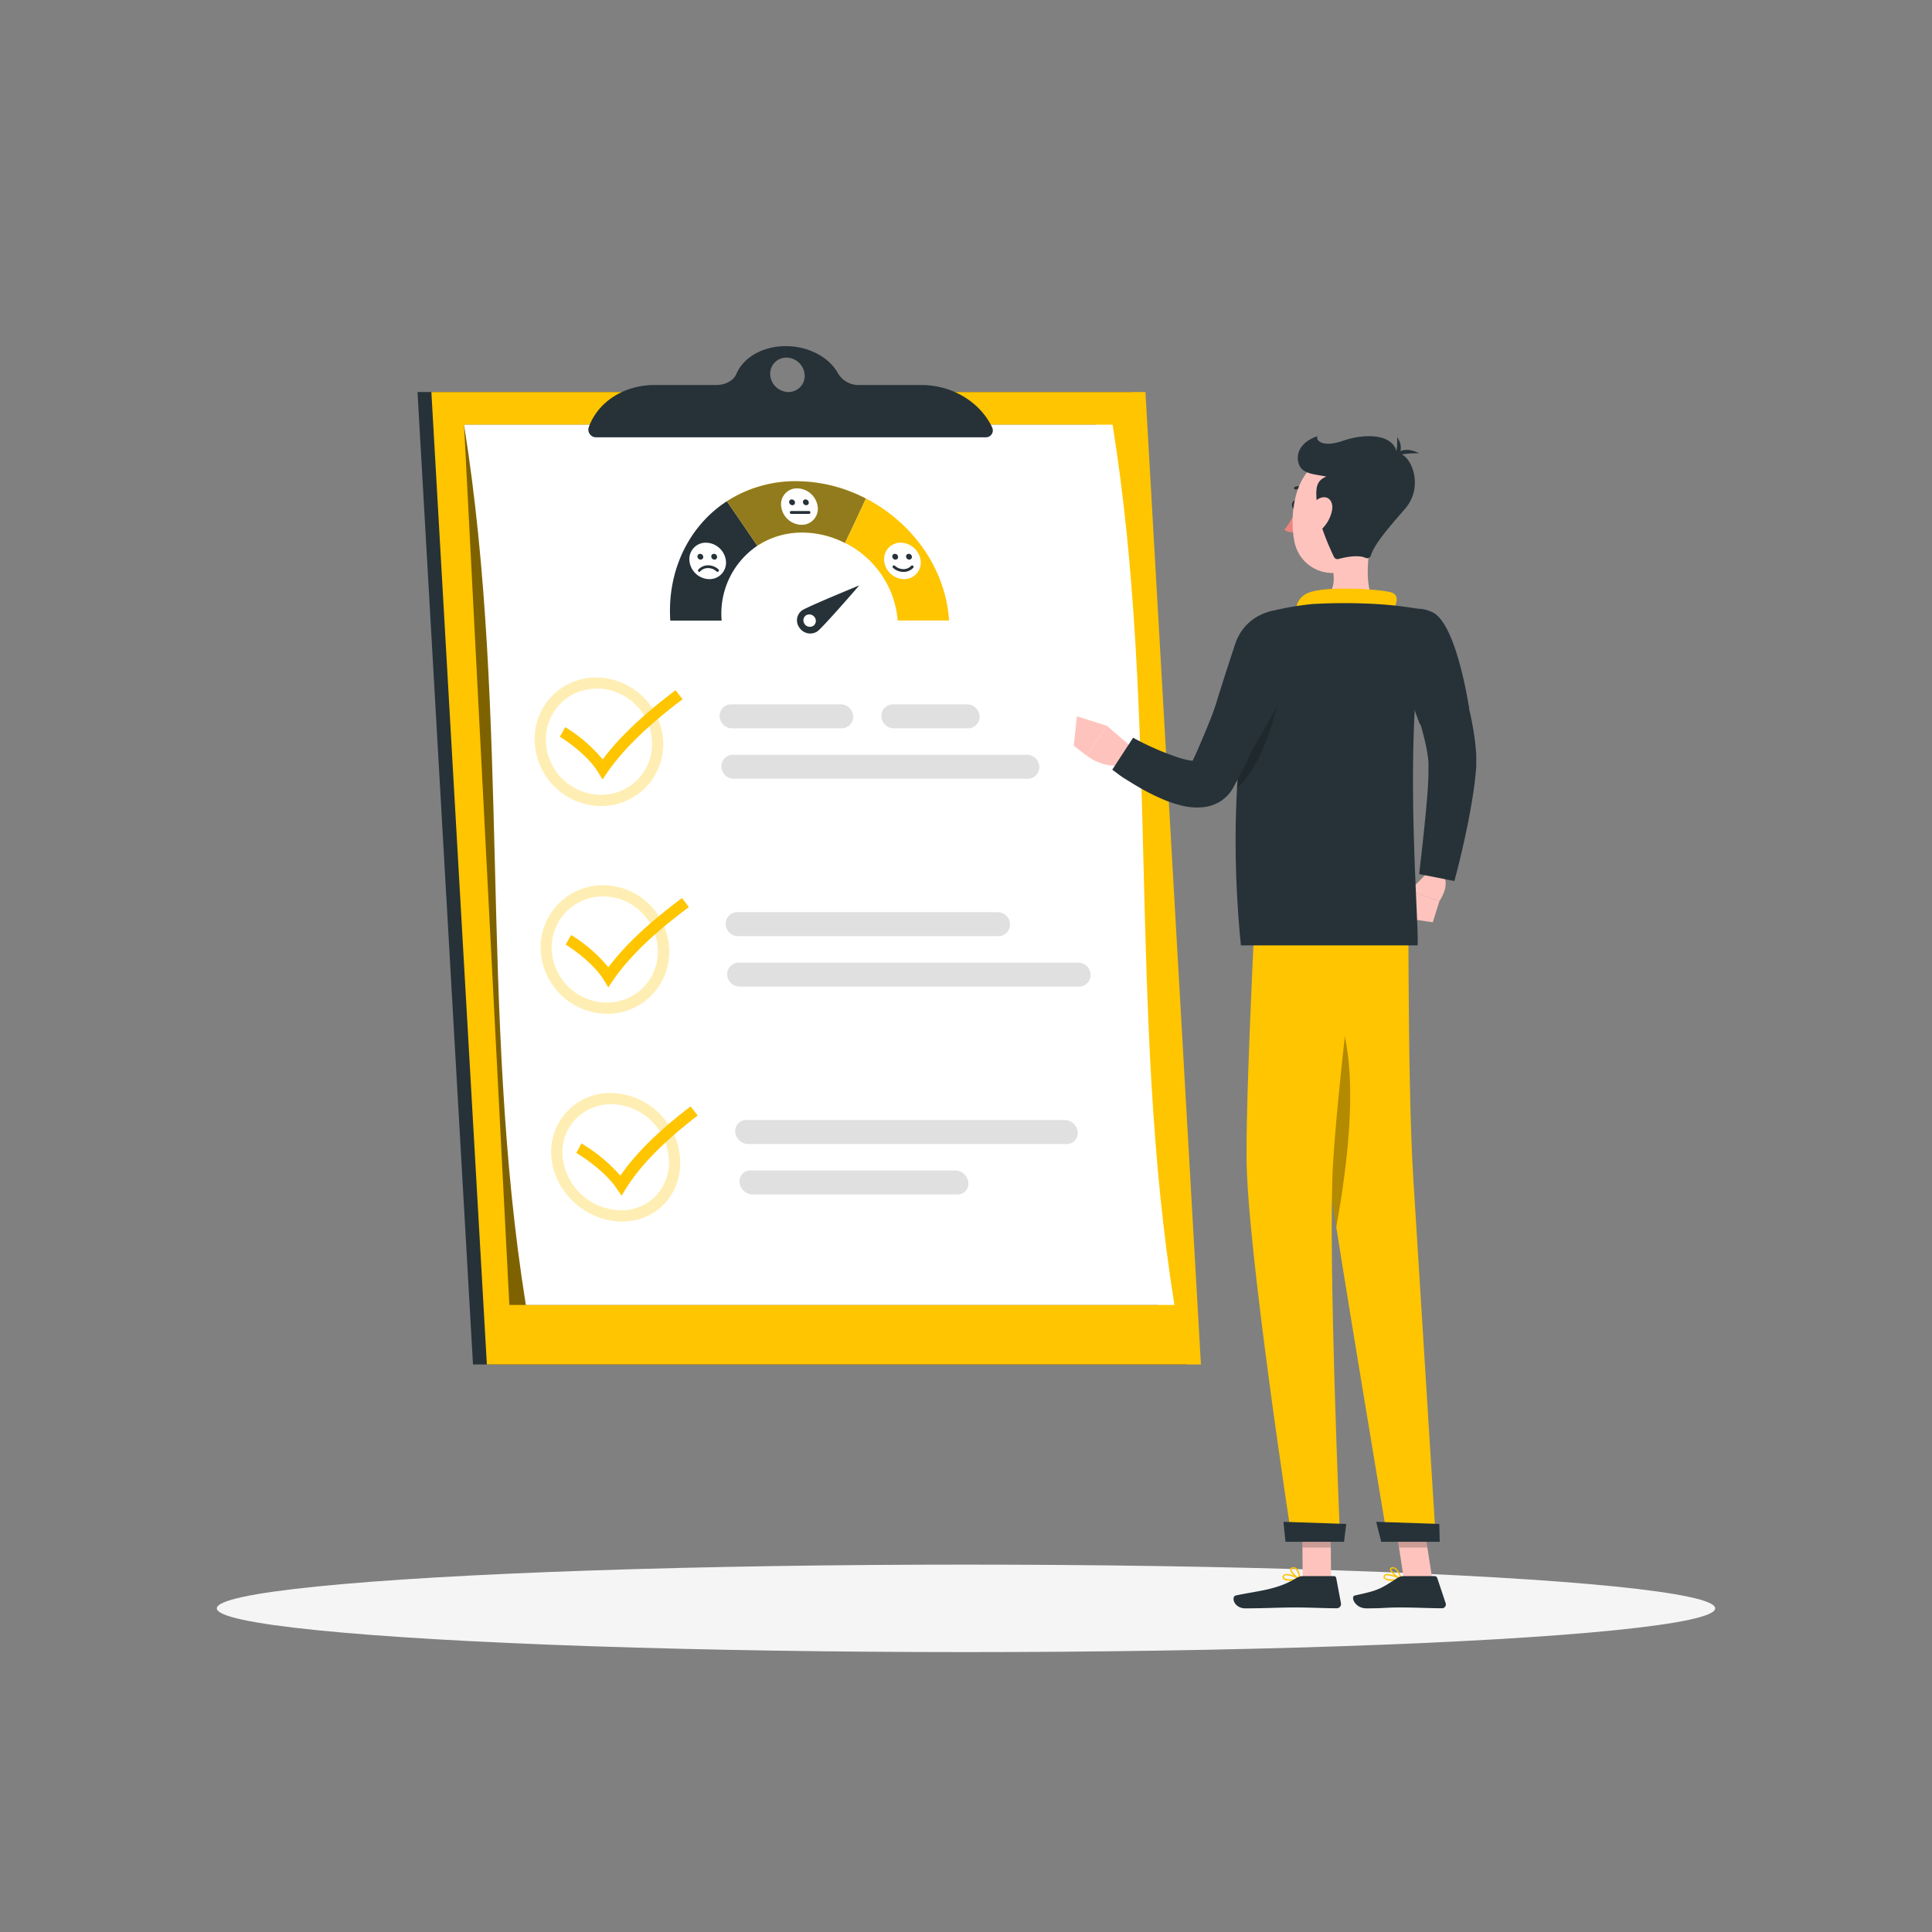 <svg xmlns="http://www.w3.org/2000/svg" viewBox="0 0 500 500"><rect x="0" y="0" width="500" height="500" fill="#808080" stroke="none"/><g id="freepik--Shadow--inject-2"><ellipse id="freepik--path--inject-2" cx="250" cy="416.24" rx="193.89" ry="11.32" style="fill:#f5f5f5"></ellipse></g><g id="freepik--Survey--inject-2"><polygon points="292.85 101.45 108.05 101.45 122.41 353.12 307.2 353.12 292.85 101.45" style="fill:#263238"></polygon><polygon points="296.44 101.45 111.64 101.45 126 353.12 310.8 353.12 296.44 101.45" style="fill:#FFC500"></polygon><path d="M283.71,109.91H120.09l11.73,227.81H299.69Z" style="opacity:0.5"></path><path d="M120.09,109.91c12.16,75.94,3.82,151.88,16,227.81H303.94c-12.16-75.93-3.82-151.87-16-227.81Z" style="fill:#fff"></path><g style="opacity:0.3"><path d="M154.41,178.17A14.47,14.47,0,0,1,168.75,192a13.14,13.14,0,0,1-13.26,13.69,14.34,14.34,0,0,1-14.21-13.77,13.23,13.23,0,0,1,3.63-9.69,13.05,13.05,0,0,1,9.5-4m-.1-2.89a15.85,15.85,0,0,0-15.93,16.63,17.31,17.31,0,0,0,17.15,16.63,16,16,0,0,0,16.12-16.63,17.47,17.47,0,0,0-17.34-16.63Z" style="fill:#FFC500"></path></g><path d="M247.22,302.92h-53a2.79,2.79,0,0,0-2.82,3.1h0a3.51,3.51,0,0,0,3.41,3.11h53a2.77,2.77,0,0,0,2.8-3.11h0A3.49,3.49,0,0,0,247.22,302.92Z" style="fill:#e0e0e0"></path><path d="M275.57,289.87H193.15a2.83,2.83,0,0,0-2.87,3.1h0a3.4,3.4,0,0,0,3.34,3.11H276A2.83,2.83,0,0,0,278.9,293h0A3.39,3.39,0,0,0,275.57,289.87Z" style="fill:#e0e0e0"></path><g style="opacity:0.3"><path d="M156.1,232a14.26,14.26,0,0,1,14.15,13.77,13.26,13.26,0,0,1-3.69,9.69,13.1,13.1,0,0,1-9.54,4,14.35,14.35,0,0,1-14.24-13.77A13.24,13.24,0,0,1,156.1,232m0-2.9h0a16.09,16.09,0,0,0-16.18,16.63,17.33,17.33,0,0,0,17.22,16.64,16,16,0,0,0,16.05-16.64,17.21,17.21,0,0,0-17.09-16.63Z" style="fill:#FFC500"></path></g><path d="M217.8,188.49H189.45a3.25,3.25,0,0,1-3.22-3.11h0a3,3,0,0,1,3-3.1h28.34a3.27,3.27,0,0,1,3.24,3.1h0A3,3,0,0,1,217.8,188.49Z" style="fill:#e0e0e0"></path><path d="M250.52,188.49h-19.2a3.26,3.26,0,0,1-3.23-3.11h0a3,3,0,0,1,3-3.1h19.21a3.26,3.26,0,0,1,3.23,3.1h0A3,3,0,0,1,250.52,188.49Z" style="fill:#e0e0e0"></path><path d="M266,201.54H189.9a3.23,3.23,0,0,1-3.21-3.11h0a3,3,0,0,1,3-3.1h76.09a3.22,3.22,0,0,1,3.2,3.1h0A3,3,0,0,1,266,201.54Z" style="fill:#e0e0e0"></path><g style="opacity:0.3"><path d="M158.27,285.76a15.16,15.16,0,0,1,14.8,13.78,12.65,12.65,0,0,1-3.11,9.68,12.21,12.21,0,0,1-9.26,4,15.44,15.44,0,0,1-15.1-13.77,12.48,12.48,0,0,1,3.26-9.69,12.66,12.66,0,0,1,9.41-4m-.14-2.89A15.2,15.2,0,0,0,142.7,299.5c.77,9.18,9.1,16.63,18.28,16.63s15.76-7.45,15-16.63a18.24,18.24,0,0,0-17.84-16.63Z" style="fill:#FFC500"></path></g><path d="M279,249.13H191.19a3,3,0,0,0-3,3.1h0a3.24,3.24,0,0,0,3.21,3.1h87.85a3,3,0,0,0,3-3.1h0A3.22,3.22,0,0,0,279,249.13Z" style="fill:#e0e0e0"></path><path d="M258.19,236.07H190.81a3,3,0,0,0-3,3.11h0a3.21,3.21,0,0,0,3.19,3.1h67.39a3,3,0,0,0,3-3.1h0A3.2,3.2,0,0,0,258.19,236.07Z" style="fill:#e0e0e0"></path><path d="M155.93,201.72l-1.18-1.94c-2.59-4.23-8-8-9.86-9.11l1.4-2.48a38.24,38.24,0,0,1,9.68,8.36c4.25-5.71,10.46-11.58,18.87-17.92l1.81,2.34c-9,6.77-15.38,13-19.47,18.93C156.77,200.51,156.35,201.12,155.93,201.72Z" style="fill:#FFC500"></path><path d="M157.43,255.52c-.39-.65-.79-1.3-1.19-1.94-2.6-4.23-8-8-9.84-9.12l1.42-2.48a38.34,38.34,0,0,1,9.63,8.36c4.26-5.7,10.52-11.58,19.06-17.92l1.77,2.34c-9.12,6.77-15.54,13-19.61,18.93Z" style="fill:#FFC500"></path><path d="M160.86,309.44l-1.32-1.94c-2.88-4.23-8.46-8-10.38-9.11l1.3-2.48a42.05,42.05,0,0,1,10.09,8.35c3.92-5.7,9.88-11.58,18.16-17.91l1.87,2.34c-8.84,6.77-14.91,13-18.6,18.93Z" style="fill:#FFC500"></path><path d="M224.1,129q-2.64,5.76-5.41,11.51a24.75,24.75,0,0,1,13.64,20.08h13.29C244.74,147,236,135.17,224.1,129Z" style="fill:#FFC500"></path><path d="M173.47,160.61h13.29A21.17,21.17,0,0,1,196,141.24q-3.88-5.76-7.88-11.52C178.42,136,172.62,147.51,173.47,160.61Z" style="fill:#263238"></path><path d="M206.12,124.54a32.74,32.74,0,0,0-18,5.18q4,5.76,7.88,11.52a21,21,0,0,1,11.66-3.42,24.25,24.25,0,0,1,11,2.71q2.76-5.76,5.41-11.51A39.2,39.2,0,0,0,206.12,124.54Z" style="fill:#FFC500"></path><path d="M206.12,124.54a32.74,32.74,0,0,0-18,5.18q4,5.76,7.88,11.52a21,21,0,0,1,11.66-3.42,24.25,24.25,0,0,1,11,2.71q2.76-5.76,5.41-11.51A39.2,39.2,0,0,0,206.12,124.54Z" style="fill:#263238;opacity:0.5"></path><path d="M222.36,151.51S208.94,157,207.52,158a3.19,3.19,0,0,0-.57,4.53,3.35,3.35,0,0,0,4.58.87C213,162.34,222.38,151.51,222.36,151.51Zm-14.1,10a1.57,1.57,0,0,1,.28-2.23,1.67,1.67,0,0,1,2.26.43,1.57,1.57,0,0,1-.28,2.23A1.67,1.67,0,0,1,208.26,161.55Z" style="fill:#263238"></path><path d="M238.27,145.16a4.26,4.26,0,0,1-4.32,4.72,5.25,5.25,0,0,1-5.12-4.72,4.23,4.23,0,0,1,4.28-4.71A5.28,5.28,0,0,1,238.27,145.16Z" style="fill:#fff"></path><path d="M232.42,144.08a.68.68,0,0,1-.68.75.83.83,0,0,1-.82-.75.67.67,0,0,1,.68-.75A.83.83,0,0,1,232.42,144.08Z" style="fill:#263238"></path><path d="M236,144.08a.68.68,0,0,1-.69.75.85.85,0,0,1-.82-.75.67.67,0,0,1,.69-.75A.83.83,0,0,1,236,144.08Z" style="fill:#263238"></path><path d="M233.77,148h0a4,4,0,0,1-2.67-1.05.37.37,0,0,1,0-.52.36.36,0,0,1,.52,0,3.25,3.25,0,0,0,2.17.86h0a2.66,2.66,0,0,0,2-.84.37.37,0,1,1,.54.51A3.38,3.38,0,0,1,233.77,148Z" style="fill:#263238"></path><path d="M211.62,131.1a4.15,4.15,0,0,1-4.2,4.72,5.41,5.41,0,0,1-5.24-4.72,4.1,4.1,0,0,1,4.16-4.71A5.46,5.46,0,0,1,211.62,131.1Z" style="fill:#fff"></path><path d="M205.74,130a.66.66,0,0,1-.66.75.87.87,0,0,1-.84-.75.65.65,0,0,1,.66-.75A.86.86,0,0,1,205.74,130Z" style="fill:#263238"></path><path d="M209.31,130a.66.66,0,0,1-.67.75.88.88,0,0,1-.84-.75.66.66,0,0,1,.67-.75A.87.87,0,0,1,209.31,130Z" style="fill:#263238"></path><path d="M209.41,133h-4.68a.38.38,0,0,1,0-.75h4.68a.38.38,0,0,1,0,.75Z" style="fill:#263238"></path><path d="M187.87,145.16a4.26,4.26,0,0,1-4.32,4.72,5.25,5.25,0,0,1-5.12-4.72,4.23,4.23,0,0,1,4.28-4.71A5.29,5.29,0,0,1,187.87,145.16Z" style="fill:#fff"></path><path d="M182,144.08a.68.68,0,0,1-.68.75.83.83,0,0,1-.82-.75.67.67,0,0,1,.68-.75A.83.83,0,0,1,182,144.08Z" style="fill:#263238"></path><path d="M185.58,144.08a.67.67,0,0,1-.68.75.85.85,0,0,1-.82-.75.67.67,0,0,1,.68-.75A.82.82,0,0,1,185.58,144.08Z" style="fill:#263238"></path><path d="M181,148a.35.35,0,0,1-.25-.1.37.37,0,0,1,0-.52,3.43,3.43,0,0,1,2.53-1.08,4,4,0,0,1,2.67,1.06.36.36,0,0,1,0,.52.39.39,0,0,1-.53,0,3.2,3.2,0,0,0-2.18-.86,2.68,2.68,0,0,0-2,.83A.39.39,0,0,1,181,148Z" style="fill:#263238"></path><path d="M256.74,110.56c-3.12-6.57-10.4-10.92-18.25-10.92h-16a6.24,6.24,0,0,1-5.55-2.9c-2.23-4.18-7.55-7.16-13.59-7.16s-11,3-12.76,7.16c-.73,1.76-2.82,2.9-5.22,2.9h-16c-7.85,0-14.64,4.35-17,10.92a1.62,1.62,0,0,0-.1.72,2,2,0,0,0,2,1.9H255.15A1.79,1.79,0,0,0,256.74,110.56ZM204,101.45A4.78,4.78,0,0,1,199.33,97a4.16,4.16,0,0,1,4.2-4.45A4.77,4.77,0,0,1,208.24,97,4.16,4.16,0,0,1,204,101.45Z" style="fill:#263238"></path></g><g id="freepik--Character--inject-2"><path d="M360.42,409.11a3.2,3.2,0,0,1-2.22-.55.69.69,0,0,1-.07-.76.74.74,0,0,1,.51-.41c1.18-.33,3.91,1.13,4,1.2a.17.17,0,0,1,.1.18.15.15,0,0,1-.12.14A12.92,12.92,0,0,1,360.42,409.11Zm-1.32-1.42a1.11,1.11,0,0,0-.33,0,.45.45,0,0,0-.32.24c-.1.22,0,.33,0,.39.4.47,2.26.48,3.6.29A8.65,8.65,0,0,0,359.1,407.69Z" style="fill:#FFC500"></path><path d="M362.62,408.91h-.07c-.93-.4-2.87-2-2.83-2.82,0-.2.12-.44.6-.49a1.42,1.42,0,0,1,1,.3,5.65,5.65,0,0,1,1.46,2.83.18.18,0,0,1,0,.16A.17.17,0,0,1,362.62,408.91Zm-2.13-3h-.1c-.31,0-.32.15-.32.19,0,.5,1.31,1.75,2.28,2.29a4.66,4.66,0,0,0-1.23-2.26A1,1,0,0,0,360.49,405.93Z" style="fill:#FFC500"></path><polygon points="370.68 408.74 363.33 408.74 360.7 391.72 368.05 391.72 370.68 408.74" style="fill:#ffc3bd"></polygon><path d="M363.28,407.89h8a.74.74,0,0,1,.68.5l2.18,6.53a1,1,0,0,1-.91,1.3c-2.9,0-7.1-.21-10.74-.21-4.25,0-3.87.23-8.86.23-3,0-4.19-3.05-3-3.33,5.61-1.25,6.26-1.39,10.88-4.45A3.09,3.09,0,0,1,363.28,407.89Z" style="fill:#263238"></path><polygon points="360.7 391.73 362.06 400.5 369.41 400.5 368.05 391.73 360.7 391.73" style="opacity:0.2"></polygon><path d="M369.84,225.45l-5,5.05,7.66,2.71s3-4.12.89-6.94Z" style="fill:#ffc3bd"></path><polygon points="363.16 237.56 370.81 238.68 372.52 233.21 364.86 230.5 363.16 237.56" style="fill:#ffc3bd"></polygon><path d="M373.18,163.27c.65,1.4,1.17,2.59,1.69,3.89s1,2.55,1.5,3.83c.95,2.57,1.8,5.19,2.59,7.84a82.8,82.8,0,0,1,2,8.15l.38,2.1.31,2.14c.11.71.18,1.45.24,2.18s.16,1.39.16,2.31l0,1.3,0,1.15-.06,1.13-.11,1.07c-.13,1.44-.32,2.79-.5,4.16-.4,2.7-.86,5.34-1.37,8-1.06,5.23-2.22,10.34-3.62,15.49l-9.11-1.8c.58-5.08,1.18-10.24,1.66-15.32.23-2.54.48-5.07.62-7.55.06-1.22.13-2.46.13-3.63v-.88l0-.81,0-.81-.07-.66a15,15,0,0,0-.22-1.57c-.09-.56-.17-1.12-.3-1.69l-.37-1.71-.43-1.72c-.62-2.3-1.32-4.61-2.12-6.92s-1.69-4.61-2.63-6.89c-.46-1.15-.94-2.29-1.44-3.41s-1-2.29-1.49-3.26Z" style="fill:#263238"></path><path d="M338.65,221.87s1.22,56.24,4.52,78.64c3.44,23.3,16,98.29,16,98.29h12.44s-4.46-71.37-5.88-94.3c-1.55-25-1.21-82.63-1.21-82.63Z" style="fill:#FFC500"></path><path d="M356.18,393.84c-.06,0,1.28,5.17,1.28,5.17H372.6l-.11-4.61Z" style="fill:#263238"></path><ellipse cx="335.11" cy="130.65" rx="1.13" ry="0.74" transform="translate(184.13 457.11) rotate(-86.48)" style="fill:#263238"></ellipse><path d="M335.54,131.78a23.2,23.2,0,0,1-3.16,5.32,3.52,3.52,0,0,0,2.95.56Z" style="fill:#ed847e"></path><path d="M338.18,127.2a.43.43,0,0,1-.22-.06,2.82,2.82,0,0,0-2.57-.48.36.36,0,0,1-.47-.21.37.37,0,0,1,.23-.47,3.55,3.55,0,0,1,3.26.56.37.37,0,0,1,.07.51A.38.38,0,0,1,338.18,127.2Z" style="fill:#263238"></path><path d="M355.3,137.52c-1.24,5.38-2.64,15.23,1,18.81,0,0-1.66,5.45-11.65,5.45-11,0-5.05-5.45-5.05-5.45,6-1.43,6.05-5.87,5.15-10.05Z" style="fill:#ffc3bd"></path><path d="M360.17,158.85c1.08-2.19,2.27-4.71,0-5.49-2.48-.87-16.19-1.75-21-.13a5,5,0,0,0-3.61,6.08Z" style="fill:#FFC500"></path><path d="M370.69,158.44c6.33,2.92,9.55,25.06,9.55,25.06l-12.75,4a129.49,129.49,0,0,1-5.53-18C360,160.26,364.21,155.46,370.69,158.44Z" style="fill:#263238"></path><path d="M292.33,192.89l-5.88-5.06-5.29,7.7s4.75,3.81,10,2.25Z" style="fill:#ffc3bd"></path><polygon points="278.7 185.38 277.89 192.99 281.16 195.53 286.45 187.83 278.7 185.38" style="fill:#ffc3bd"></polygon><path d="M356.65,129.33c-.74,7.64-.79,12.14-4.79,16.06A10,10,0,0,1,335,140.16c-1.4-6.86,0-18.2,7.63-21.24A10.09,10.09,0,0,1,356.65,129.33Z" style="fill:#ffc3bd"></path><path d="M341,131.78c-.67-5.28-.56-7.28,2.26-8.45-2.93-.58-5.47-.66-6.68-2.37s-1.5-6.08,4.38-8.08c-.54,1,1.17,3.08,6.58,1.2s13.29-2.08,14,3.42c2.86-1,7.65,7.83,2,14.28-4.71,5.4-7.85,9.13-8.78,12a1,1,0,0,1-1.37.6c-1.95-.91-5.44-.13-7,.29a1,1,0,0,1-1.14-.51C344.24,142.08,341.51,136.14,341,131.78Z" style="fill:#263238"></path><path d="M360.48,118.17s2.32-3.27,6.77-.84A20.16,20.16,0,0,0,360.48,118.17Z" style="fill:#263238"></path><path d="M360.86,118.87s3.23-2,.71-5.77A14.53,14.53,0,0,1,360.86,118.87Z" style="fill:#263238"></path><path d="M344.74,132a9.15,9.15,0,0,1-2.68,4.95c-1.85,1.75-3.45.51-3.5-1.74-.05-2,.85-5.38,3-6.28S345.12,129.74,344.74,132Z" style="fill:#ffc3bd"></path><path d="M339.68,253.12c.72,16.78,1.85,36.26,3.49,47.39.63,4.24,1.55,10.18,2.65,17.07C350.24,293.46,352.88,262.38,339.68,253.12Z" style="opacity:0.3"></path><path d="M334.17,409.11c-.94,0-1.85-.13-2.14-.55a.68.68,0,0,1,0-.76,1,1,0,0,1,.57-.41c1.23-.33,3.75,1.13,3.86,1.2a.15.15,0,0,1,.07.18.18.18,0,0,1-.14.14A13.43,13.43,0,0,1,334.17,409.11Zm-1.11-1.42a1.18,1.18,0,0,0-.34,0,.53.53,0,0,0-.35.24c-.13.22-.09.33-.05.39.33.47,2.18.48,3.56.29A7.61,7.61,0,0,0,333.06,407.69Z" style="fill:#FFC500"></path><path d="M336.4,408.91h-.07c-.87-.4-2.58-2-2.41-2.82,0-.2.18-.44.66-.49a1.29,1.29,0,0,1,1,.3c.91.77,1,2.75,1,2.83a.21.21,0,0,1-.08.16A.19.19,0,0,1,336.4,408.91Zm-1.69-3h-.1c-.32,0-.34.15-.35.19-.1.5,1.05,1.75,1.94,2.29a4,4,0,0,0-.89-2.26A.92.92,0,0,0,334.71,405.93Z" style="fill:#FFC500"></path><polygon points="344.48 408.74 337.14 408.74 337 391.72 344.35 391.72 344.48 408.74" style="fill:#ffc3bd"></polygon><path d="M337.21,407.89h8a.6.6,0,0,1,.6.5l1.23,6.53a1.11,1.11,0,0,1-1.11,1.3c-2.89,0-7.07-.21-10.7-.21-4.26,0-7.94.23-12.93.23-3,0-3.74-3.05-2.47-3.33,5.79-1.25,10.49-1.39,15.56-4.45A3.57,3.57,0,0,1,337.21,407.89Z" style="fill:#263238"></path><polygon points="337.01 391.73 337.07 400.5 344.42 400.5 344.36 391.73 337.01 391.73" style="opacity:0.2"></polygon><path d="M325.54,221.87s-3,54.93-2.94,77.33c0,23.3,11.8,99.6,11.8,99.6h12.44S343.6,323.86,345,301c1.49-25,8.71-79.11,8.71-79.11Z" style="fill:#FFC500"></path><path d="M332.18,393.84c-.06,0,.51,5.17.51,5.17h15.14l.58-4.61Z" style="fill:#263238"></path><path d="M328.22,158.37s-12.52,31.63-7.07,86.3h45.72c.48-6-4.3-58.26,2.52-86.68a101.36,101.36,0,0,0-13.1-1.66,145.28,145.28,0,0,0-16.7,0A74.84,74.84,0,0,0,328.22,158.37Z" style="fill:#263238"></path><path d="M321.75,187c-.68,5-1.24,10.71-1.6,17,8.88-8.16,11.92-28.49,11.92-28.49Z" style="opacity:0.2"></path><path d="M332.93,173.43c-1.8,4.68-3.62,9.19-5.62,13.72s-4.07,9-6.4,13.48L320,202.3l-.46.84c-.19.34-.17.36-.69,1.23a9.78,9.78,0,0,1-3.61,3.36,10.76,10.76,0,0,1-3.91,1.18,16.46,16.46,0,0,1-5.6-.45,31,31,0,0,1-4.24-1.38,55.15,55.15,0,0,1-7.17-3.6c-1.13-.65-2.21-1.35-3.28-2S289,200,287.85,199.2l5.4-8.28a70.26,70.26,0,0,0,12.15,5.27,18.34,18.34,0,0,0,2.73.62,3.84,3.84,0,0,0,1.6,0c.06,0-.13-.06-.46.11a2.69,2.69,0,0,0-1,.88c-.21.35.06-.17.15-.37l.36-.79.72-1.57c1.9-4.24,3.66-8.63,5.37-13s3.37-8.93,4.9-13.34Z" style="fill:#263238"></path><path d="M337.9,161.69c2.34,6.54-14.22,32.87-14.22,32.87l-9.82-9.73s2.51-8.27,5.82-18.23C322.94,156.81,335.67,155.44,337.9,161.69Z" style="fill:#263238"></path></g></svg>